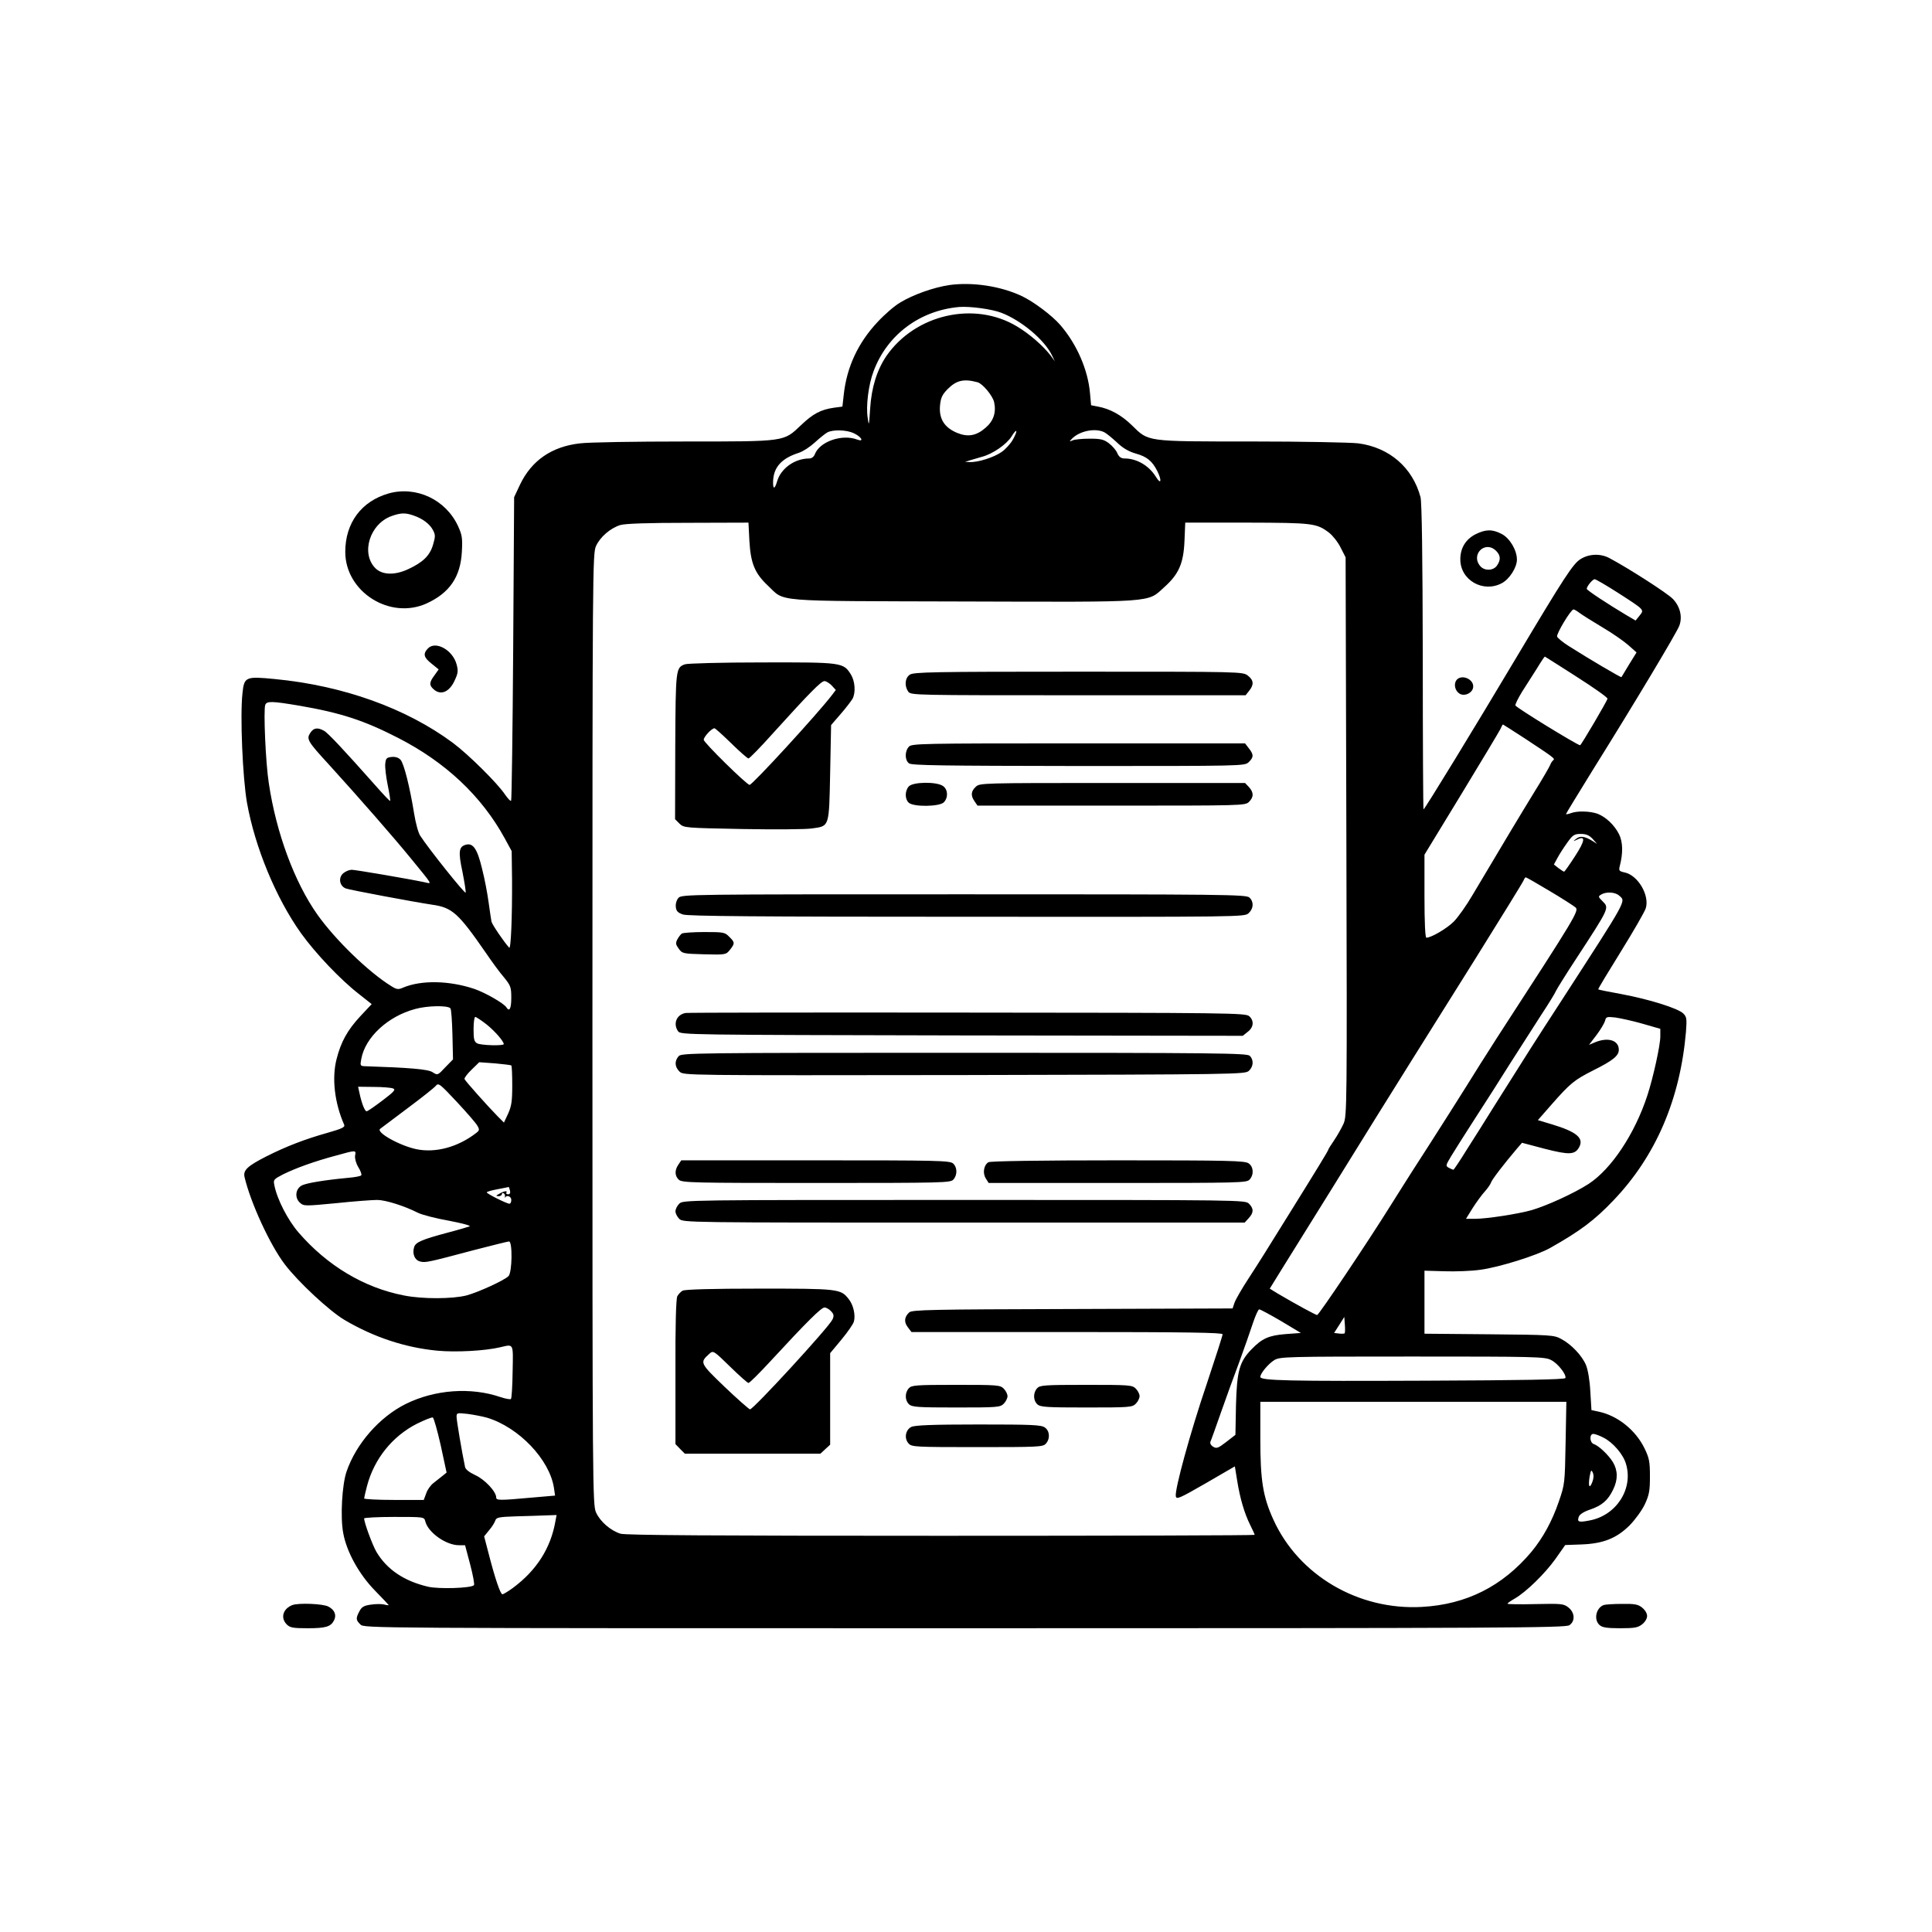 <?xml version="1.0" standalone="no"?>
<!DOCTYPE svg PUBLIC "-//W3C//DTD SVG 20010904//EN"
 "http://www.w3.org/TR/2001/REC-SVG-20010904/DTD/svg10.dtd">
<svg version="1.0" xmlns="http://www.w3.org/2000/svg"
 width="1024pt" height="1024pt" viewBox="0 0 1024 1024"
 preserveAspectRatio="xMidYMid meet">

<g transform="translate(0,1024) scale(0.1,-0.1)"
fill="#000000" stroke="none">
<path d="M5031 8729 c-82 -12 -192 -51 -259 -92 -30 -17 -84 -64 -121 -104
-103 -110 -163 -238 -179 -385 l-7 -63 -45 -6 c-70 -10 -111 -32 -174 -92 -94
-89 -77 -87 -620 -87 -259 0 -508 -4 -553 -10 -149 -17 -256 -91 -317 -219
l-31 -66 -5 -802 c-3 -441 -8 -804 -11 -807 -3 -4 -17 11 -31 31 -39 60 -196
215 -278 276 -247 183 -580 303 -944 338 -155 15 -162 12 -171 -77 -13 -118 1
-447 24 -578 42 -236 154 -507 287 -693 77 -107 209 -246 307 -322 l67 -53
-60 -64 c-68 -73 -103 -136 -126 -227 -26 -100 -11 -232 40 -348 6 -13 -10
-21 -91 -44 -117 -33 -216 -71 -321 -124 -100 -51 -124 -73 -116 -109 31 -134
135 -361 214 -464 71 -93 235 -246 316 -294 156 -92 323 -147 493 -163 98 -9
250 -1 331 18 74 17 70 25 67 -128 -1 -77 -5 -142 -9 -146 -3 -3 -28 1 -55 10
-157 54 -348 40 -502 -36 -139 -69 -263 -210 -314 -358 -24 -69 -34 -241 -18
-326 18 -100 84 -219 168 -305 40 -41 73 -76 73 -77 0 -2 -11 -1 -25 3 -14 3
-45 3 -70 -1 -36 -5 -48 -12 -60 -35 -20 -38 -19 -46 5 -70 20 -20 33 -20
3203 -20 2864 0 3185 2 3205 16 32 22 29 67 -5 94 -25 20 -37 21 -175 18 -81
-2 -148 -1 -148 2 0 3 17 15 38 27 61 35 160 132 216 210 l52 74 84 3 c116 4
188 32 258 102 29 30 65 79 80 111 23 50 27 71 27 148 0 78 -4 97 -28 147 -48
99 -144 175 -244 196 l-38 8 -6 99 c-3 60 -13 116 -23 140 -21 50 -78 110
-131 138 -38 21 -53 22 -382 25 l-343 3 0 167 0 167 105 -3 c58 -2 144 1 192
8 98 13 300 76 370 116 158 89 235 147 334 251 225 235 354 536 385 894 5 69
4 79 -14 97 -28 28 -183 76 -328 103 -66 12 -121 23 -123 25 -2 2 52 91 119
199 67 108 127 212 133 231 21 69 -42 176 -113 190 -28 6 -31 10 -25 33 18 69
17 128 -4 170 -25 49 -70 91 -114 108 -40 14 -108 16 -141 3 -14 -5 -26 -7
-26 -5 0 3 64 107 141 232 220 352 447 731 460 767 17 47 4 101 -34 141 -28
30 -237 164 -337 217 -47 25 -107 23 -152 -5 -40 -24 -85 -93 -341 -522 -221
-371 -486 -805 -492 -805 -2 0 -4 363 -4 808 -1 536 -5 820 -12 847 -42 157
-165 263 -329 285 -41 5 -296 10 -566 10 -564 0 -545 -2 -634 85 -56 55 -116
88 -181 100 l-36 7 -6 66 c-11 123 -70 258 -157 359 -44 51 -143 125 -205 154
-113 53 -262 75 -384 58z m277 -147 c106 -41 228 -143 268 -226 l15 -31 -22
30 c-40 52 -112 115 -179 155 -226 136 -539 64 -692 -157 -50 -74 -79 -167
-86 -278 -6 -93 -7 -96 -13 -50 -10 63 4 176 31 247 72 194 246 323 455 341
58 4 171 -11 223 -31z m-127 -368 c27 -7 80 -71 88 -105 12 -55 -3 -100 -45
-136 -49 -43 -94 -51 -152 -27 -66 28 -95 73 -90 142 4 43 11 59 39 88 47 48
86 58 160 38z m-656 -270 c41 -19 57 -48 19 -34 -80 31 -199 -10 -225 -77 -5
-14 -17 -23 -30 -23 -76 0 -150 -52 -170 -121 -14 -47 -24 -43 -21 8 5 70 48
115 136 143 22 7 60 32 85 55 25 23 55 47 66 53 29 16 102 14 140 -4z m844
-33 c-12 -22 -40 -53 -61 -67 -40 -28 -124 -55 -168 -53 l-25 1 25 8 c14 4 43
13 65 19 57 15 130 66 156 107 29 48 36 35 8 -15z m484 38 c12 -6 42 -31 67
-54 31 -30 62 -48 100 -59 58 -16 87 -39 114 -93 25 -50 20 -75 -7 -31 -36 59
-101 98 -166 98 -19 0 -30 8 -39 28 -6 16 -27 39 -45 53 -27 20 -43 24 -102
24 -38 0 -79 -4 -90 -9 -18 -8 -18 -7 -5 7 40 43 125 60 173 36z m-1881 -577
c7 -119 29 -171 98 -236 94 -88 8 -81 1035 -84 1031 -3 974 -7 1066 76 77 69
102 126 107 245 l4 97 327 0 c351 -1 369 -3 436 -54 19 -15 47 -50 61 -79 l26
-51 4 -1479 c4 -1440 3 -1481 -15 -1523 -11 -24 -33 -63 -50 -88 -17 -25 -31
-47 -31 -50 0 -5 -66 -113 -208 -341 -131 -211 -152 -245 -217 -345 -34 -52
-66 -108 -72 -125 l-10 -30 -848 -3 c-752 -2 -851 -4 -866 -18 -26 -24 -29
-51 -7 -79 l19 -25 825 0 c638 0 824 -3 824 -12 0 -7 -38 -125 -84 -263 -87
-256 -170 -559 -164 -595 3 -19 19 -12 158 68 l155 90 12 -74 c15 -95 39 -176
69 -236 13 -26 24 -50 24 -53 0 -3 -748 -5 -1661 -5 -1216 0 -1672 3 -1700 11
-52 16 -108 64 -130 113 -18 40 -19 131 -19 2561 0 2441 1 2521 19 2561 22 48
75 94 128 111 26 8 144 12 359 12 l321 1 5 -98z m4602 -273 c146 -94 141 -90
116 -122 l-21 -26 -51 30 c-96 57 -208 131 -208 138 0 13 31 51 42 51 6 0 61
-32 122 -71z m-203 -107 c13 -10 67 -44 119 -75 53 -31 115 -74 140 -96 l44
-39 -39 -63 c-21 -35 -40 -66 -41 -68 -3 -3 -171 96 -278 164 -32 20 -60 43
-63 51 -5 14 73 144 87 144 4 0 18 -8 31 -18z m-16 -338 c91 -58 165 -110 165
-117 0 -10 -140 -247 -145 -247 -14 0 -340 200 -343 211 -2 5 14 38 35 72 22
34 57 90 79 124 21 35 40 63 42 63 1 0 76 -48 167 -106z m-6770 -154 c221 -38
344 -78 525 -171 252 -129 443 -309 565 -532 l37 -68 2 -152 c1 -197 -6 -369
-15 -360 -27 29 -90 122 -94 138 -2 11 -9 57 -15 101 -6 45 -21 126 -35 180
-25 104 -47 137 -85 127 -38 -10 -42 -36 -19 -143 11 -56 19 -106 17 -111 -3
-9 -196 232 -241 302 -10 15 -24 67 -32 117 -23 142 -54 265 -72 285 -11 12
-28 17 -47 15 -27 -3 -31 -7 -34 -36 -2 -18 4 -69 13 -113 9 -44 15 -82 13
-84 -2 -2 -38 36 -80 84 -165 186 -250 277 -271 288 -34 19 -55 15 -72 -11
-22 -33 -15 -45 99 -169 161 -177 346 -389 434 -497 120 -147 113 -135 72
-126 -85 18 -366 66 -386 66 -12 0 -32 -8 -44 -18 -28 -23 -21 -68 13 -81 21
-8 363 -72 457 -86 107 -15 139 -44 285 -255 32 -47 75 -106 97 -131 35 -43
38 -52 38 -108 0 -57 -10 -76 -26 -50 -13 21 -112 78 -171 98 -132 44 -279 47
-375 7 -27 -12 -35 -11 -65 8 -120 74 -297 246 -391 379 -121 171 -218 433
-257 695 -17 106 -29 389 -19 416 8 21 36 20 179 -4z m6497 -174 c150 -99 162
-107 151 -115 -5 -3 -13 -15 -17 -26 -4 -10 -42 -76 -85 -145 -70 -114 -163
-269 -327 -545 -32 -55 -77 -118 -99 -140 -36 -36 -119 -85 -145 -85 -6 0 -10
78 -10 220 l0 220 195 320 c107 176 200 331 207 345 6 14 12 25 14 25 1 0 53
-33 116 -74z m359 -532 l24 -27 -25 16 c-41 25 -65 28 -86 11 -18 -14 -18 -15
5 -4 46 23 43 -5 -11 -88 -29 -45 -55 -82 -58 -82 -3 0 -16 9 -30 19 l-24 19
19 35 c10 19 34 56 52 81 29 41 38 46 71 46 29 0 45 -7 63 -26z m-230 -275
c66 -39 128 -79 139 -88 21 -17 4 -45 -416 -692 -27 -42 -65 -103 -86 -135
-83 -134 -240 -382 -363 -572 -17 -26 -68 -108 -115 -182 -121 -194 -380 -580
-389 -580 -7 0 -116 59 -209 114 l-42 26 63 102 c35 57 151 243 257 413 106
171 216 348 245 395 79 127 249 399 527 842 136 218 251 404 254 413 3 8 8 15
11 15 3 0 59 -32 124 -71z m371 -26 c36 -32 49 -8 -310 -563 -139 -214 -167
-258 -354 -555 -41 -66 -105 -168 -143 -227 -37 -60 -69 -108 -72 -108 -2 0
-13 5 -23 10 -19 10 -18 13 12 63 17 28 75 120 128 202 54 83 137 213 185 290
49 77 122 191 162 253 41 62 77 121 80 130 4 9 52 87 108 172 176 270 175 267
139 303 -24 24 -24 26 -7 36 27 16 74 13 95 -6z m-6195 -597 c5 -4 9 -67 11
-139 l3 -132 -41 -42 c-40 -43 -41 -43 -67 -26 -24 16 -120 24 -362 32 -21 1
-23 4 -16 39 21 114 140 225 285 264 64 18 172 20 187 4z m191 -85 c45 -36 92
-90 92 -105 0 -10 -120 -7 -141 4 -16 9 -19 22 -19 75 0 36 4 65 9 65 5 0 32
-18 59 -39z m6128 3 l94 -27 0 -41 c0 -46 -38 -219 -69 -313 -66 -202 -190
-389 -311 -468 -76 -49 -220 -115 -302 -139 -71 -20 -237 -46 -300 -46 l-48 0
36 58 c20 31 49 71 64 87 15 17 30 38 33 48 6 17 70 100 138 180 l26 30 121
-32 c129 -33 160 -32 182 9 26 48 -14 81 -142 120 l-77 23 71 81 c101 115 122
132 223 183 104 52 135 77 135 109 0 50 -56 68 -125 40 l-33 -14 39 51 c22 29
42 63 46 76 5 22 9 23 55 18 27 -4 92 -18 144 -33z m-5996 -221 c3 -3 5 -50 5
-106 0 -84 -4 -110 -22 -150 l-22 -47 -33 33 c-51 52 -173 188 -176 198 -2 5
15 28 37 49 l41 40 83 -6 c45 -4 84 -9 87 -11z m-179 -321 c11 -19 10 -24 -7
-37 -97 -75 -215 -107 -317 -86 -90 19 -216 90 -192 108 6 5 71 53 145 109 74
55 142 109 150 119 14 17 21 11 112 -86 53 -57 103 -114 109 -127z m-448 199
c16 -6 6 -17 -56 -64 -41 -31 -78 -57 -84 -57 -10 0 -27 45 -38 98 l-7 32 84
-1 c46 0 91 -4 101 -8z m-201 -356 c-2 -14 4 -39 17 -61 12 -19 19 -39 16 -43
-2 -5 -35 -11 -72 -14 -126 -12 -214 -27 -241 -39 -36 -17 -42 -66 -12 -93 20
-18 26 -18 193 -2 94 10 192 17 216 17 44 0 143 -31 216 -68 22 -11 96 -30
164 -42 68 -13 118 -26 110 -30 -8 -3 -61 -19 -119 -34 -134 -36 -167 -50
-175 -76 -11 -35 3 -69 31 -76 29 -8 44 -4 289 61 94 24 176 45 183 45 19 0
17 -164 -3 -184 -24 -23 -157 -84 -222 -102 -74 -19 -235 -20 -333 0 -211 41
-406 158 -558 334 -57 66 -114 177 -128 251 -6 28 -3 31 47 57 65 32 163 68
279 99 108 30 108 30 102 0z m821 -185 c3 -13 0 -20 -10 -20 -8 0 -12 4 -9 9
8 12 -14 8 -39 -7 -18 -10 -18 -11 -2 -12 9 0 17 5 17 11 0 5 4 8 10 4 5 -3 8
-11 6 -18 -1 -7 -1 -9 1 -4 9 15 33 6 33 -13 0 -11 -4 -20 -10 -20 -14 0 -120
53 -120 60 0 4 26 11 58 17 31 6 58 11 58 12 1 0 4 -8 7 -19z m4087 -692 l105
-63 -81 -6 c-89 -7 -125 -23 -181 -81 -64 -66 -77 -115 -82 -293 l-3 -160 -49
-38 c-43 -33 -51 -36 -69 -25 -13 8 -18 19 -14 28 4 8 28 76 54 150 26 74 70
196 98 270 27 74 60 168 73 208 13 39 28 72 33 72 6 0 58 -28 116 -62z m337
-65 c-3 -2 -17 -3 -31 -1 l-25 3 27 42 27 43 3 -41 c2 -23 1 -43 -1 -46z
m1093 -141 c36 -17 83 -77 77 -96 -3 -8 -229 -12 -738 -14 -728 -3 -879 0
-879 20 0 19 43 70 74 89 30 18 61 19 731 19 647 0 703 -1 735 -18z m78 -439
c-4 -215 -4 -219 -36 -312 -36 -105 -84 -192 -145 -266 -153 -182 -344 -279
-580 -292 -337 -19 -654 167 -788 463 -55 121 -69 207 -69 427 l0 197 811 0
811 0 -4 -217z m-5717 133 c169 -51 332 -222 355 -372 l6 -41 -128 -11 c-165
-15 -184 -15 -184 1 0 31 -60 95 -110 118 -32 15 -52 30 -55 43 -17 81 -45
247 -45 266 0 22 2 22 58 16 31 -4 78 -13 103 -20z m-245 -147 l31 -144 -21
-17 c-11 -9 -33 -26 -48 -38 -15 -11 -33 -36 -39 -55 l-13 -35 -158 0 c-87 0
-158 4 -158 8 0 4 7 34 15 65 38 145 135 265 265 331 41 20 78 35 84 33 5 -2
24 -68 42 -148z m6163 41 c50 -25 105 -89 119 -139 40 -132 -51 -274 -194
-300 -57 -11 -66 -8 -56 20 5 13 27 27 60 38 62 21 95 49 122 106 26 53 25
101 -1 145 -24 39 -75 87 -101 96 -23 7 -25 54 -3 54 9 0 33 -9 54 -20z m-59
-234 c-15 -40 -23 -26 -15 26 7 37 9 40 17 23 6 -13 5 -31 -2 -49z m-5496
-208 c-25 -144 -100 -261 -225 -354 -26 -19 -51 -34 -56 -34 -11 0 -40 86 -74
219 l-23 88 26 32 c15 17 29 40 33 51 5 17 17 20 108 23 56 1 128 4 159 5 l58
2 -6 -32z m-690 -1 c14 -59 110 -127 178 -127 l33 0 27 -102 c15 -57 24 -106
20 -110 -16 -16 -187 -21 -243 -8 -128 30 -219 92 -274 185 -21 36 -65 155
-65 177 0 4 72 8 159 8 158 0 159 0 165 -23z"/>
<path d="M3630 6719 c-48 -18 -49 -23 -51 -434 l-1 -387 23 -23 c24 -23 27
-23 334 -29 171 -3 336 -2 368 3 94 13 91 4 97 295 l5 253 51 59 c28 32 56 69
63 81 17 33 13 92 -9 128 -40 64 -46 65 -472 64 -210 0 -394 -5 -408 -10z
m778 -112 l22 -24 -22 -29 c-75 -98 -420 -474 -435 -474 -15 0 -243 224 -243
239 0 16 42 61 57 61 4 0 44 -36 89 -80 45 -44 86 -80 91 -80 6 0 66 62 134
138 192 212 251 272 269 272 9 0 26 -11 38 -23z"/>
<path d="M4822 6664 c-26 -18 -29 -60 -8 -90 14 -19 35 -19 901 -19 l887 0 19
24 c26 32 24 56 -7 80 -27 21 -32 21 -898 21 -773 0 -874 -2 -894 -16z"/>
<path d="M4817 6282 c-22 -24 -22 -71 1 -88 14 -11 181 -13 898 -14 872 0 880
0 902 20 27 26 28 40 1 74 l-20 26 -883 0 c-843 0 -884 -1 -899 -18z"/>
<path d="M4817 6072 c-21 -23 -22 -66 -1 -86 24 -24 165 -22 187 2 24 26 21
68 -5 86 -34 24 -159 22 -181 -2z"/>
<path d="M5172 6070 c-26 -24 -28 -47 -6 -78 l15 -22 710 0 c696 0 709 0 729
20 26 26 25 50 0 78 l-21 22 -703 0 c-693 0 -703 0 -724 -20z"/>
<path d="M3596 5481 c-10 -11 -16 -31 -14 -48 2 -22 11 -31 38 -40 26 -9 394
-12 1506 -12 1466 -1 1470 -1 1492 19 27 25 28 61 4 83 -17 16 -137 17 -1514
17 -1459 0 -1495 0 -1512 -19z"/>
<path d="M3614 5292 c-6 -4 -17 -18 -24 -31 -10 -20 -9 -27 8 -50 18 -25 23
-26 135 -29 114 -3 115 -2 136 24 27 34 26 40 -4 69 -23 24 -31 25 -132 25
-59 0 -113 -4 -119 -8z"/>
<path d="M3634 4871 c-48 -8 -68 -57 -40 -97 14 -19 43 -19 1504 -22 l1489 -2
26 21 c32 24 35 59 8 83 -18 17 -108 18 -1493 19 -811 1 -1483 0 -1494 -2z"/>
<path d="M3597 4642 c-23 -26 -21 -57 5 -82 22 -20 22 -20 1509 -18 1446 3
1487 4 1508 22 25 23 27 58 5 80 -14 14 -165 16 -1513 16 -1438 0 -1499 -1
-1514 -18z"/>
<path d="M3596 4068 c-21 -30 -20 -61 2 -81 17 -16 82 -17 729 -17 675 0 711
1 726 18 22 24 21 65 -1 85 -17 16 -82 17 -730 17 l-711 0 -15 -22z"/>
<path d="M5239 4080 c-25 -15 -32 -58 -14 -86 l15 -24 684 0 c649 0 684 1 699
18 24 26 21 68 -5 86 -20 14 -102 16 -693 16 -408 0 -676 -4 -686 -10z"/>
<path d="M3600 3860 c-11 -11 -20 -29 -20 -40 0 -11 9 -29 20 -40 20 -20 33
-20 1508 -20 l1489 0 21 23 c27 29 28 51 2 77 -20 20 -33 20 -1510 20 -1477 0
-1490 0 -1510 -20z"/>
<path d="M3618 3399 c-10 -5 -22 -19 -28 -29 -7 -13 -11 -157 -10 -402 l0
-382 25 -26 25 -25 359 0 359 0 26 24 26 24 0 243 0 242 60 72 c33 40 63 83
66 96 9 35 -3 88 -28 119 -42 54 -55 55 -475 55 -243 0 -394 -4 -405 -11z
m787 -109 c15 -16 16 -25 7 -44 -19 -41 -419 -476 -437 -476 -5 1 -66 54 -134
119 -132 127 -133 129 -82 175 21 19 22 19 110 -67 49 -48 93 -87 98 -87 6 0
59 53 119 118 192 208 267 282 284 282 9 0 25 -9 35 -20z"/>
<path d="M4817 2882 c-22 -24 -21 -65 1 -85 16 -15 49 -17 250 -17 219 0 233
1 252 20 11 11 20 29 20 40 0 11 -9 29 -20 40 -19 19 -33 20 -253 20 -214 0
-235 -2 -250 -18z"/>
<path d="M5497 2882 c-22 -24 -21 -65 1 -85 16 -15 49 -17 260 -17 229 0 243
1 262 20 11 11 20 29 20 40 0 11 -9 29 -20 40 -19 19 -33 20 -263 20 -224 0
-245 -2 -260 -18z"/>
<path d="M4830 2677 c-31 -16 -39 -61 -14 -88 16 -18 35 -19 364 -19 323 0
348 1 363 18 24 26 21 68 -5 86 -19 14 -70 16 -353 16 -245 0 -336 -4 -355
-13z"/>
<path d="M2061 7625 c-145 -41 -231 -156 -231 -310 0 -212 237 -362 432 -273
121 56 179 140 186 274 4 72 1 89 -20 135 -65 141 -221 214 -367 174z m130
-117 c48 -16 87 -45 104 -78 13 -25 13 -34 0 -78 -17 -57 -53 -92 -130 -128
-72 -34 -138 -32 -175 4 -79 79 -30 236 86 277 48 17 72 18 115 3z"/>
<path d="M7820 7408 c-52 -27 -80 -73 -80 -133 0 -110 121 -179 220 -126 40
21 80 83 80 125 0 50 -38 114 -81 136 -50 26 -85 25 -139 -2z m110 -88 c24
-24 25 -48 4 -78 -19 -27 -64 -29 -87 -4 -55 61 24 141 83 82z"/>
<path d="M2267 6802 c-26 -28 -21 -47 21 -80 l37 -30 -22 -31 c-28 -37 -29
-53 -5 -74 38 -35 85 -15 113 49 17 36 18 50 9 83 -21 77 -113 127 -153 83z"/>
<path d="M7720 6636 c-16 -21 -9 -56 15 -72 26 -17 69 2 73 33 6 42 -60 72
-88 39z"/>
<path d="M1550 1733 c-50 -19 -65 -68 -30 -103 17 -17 33 -20 111 -20 95 0
122 8 139 41 15 28 4 57 -30 74 -28 15 -157 20 -190 8z"/>
<path d="M8500 1733 c-41 -15 -54 -78 -22 -106 14 -13 39 -17 109 -17 76 0 94
3 117 21 15 12 26 30 26 44 0 14 -11 32 -26 44 -22 18 -40 21 -108 20 -44 0
-88 -3 -96 -6z"/>
</g>
</svg>
